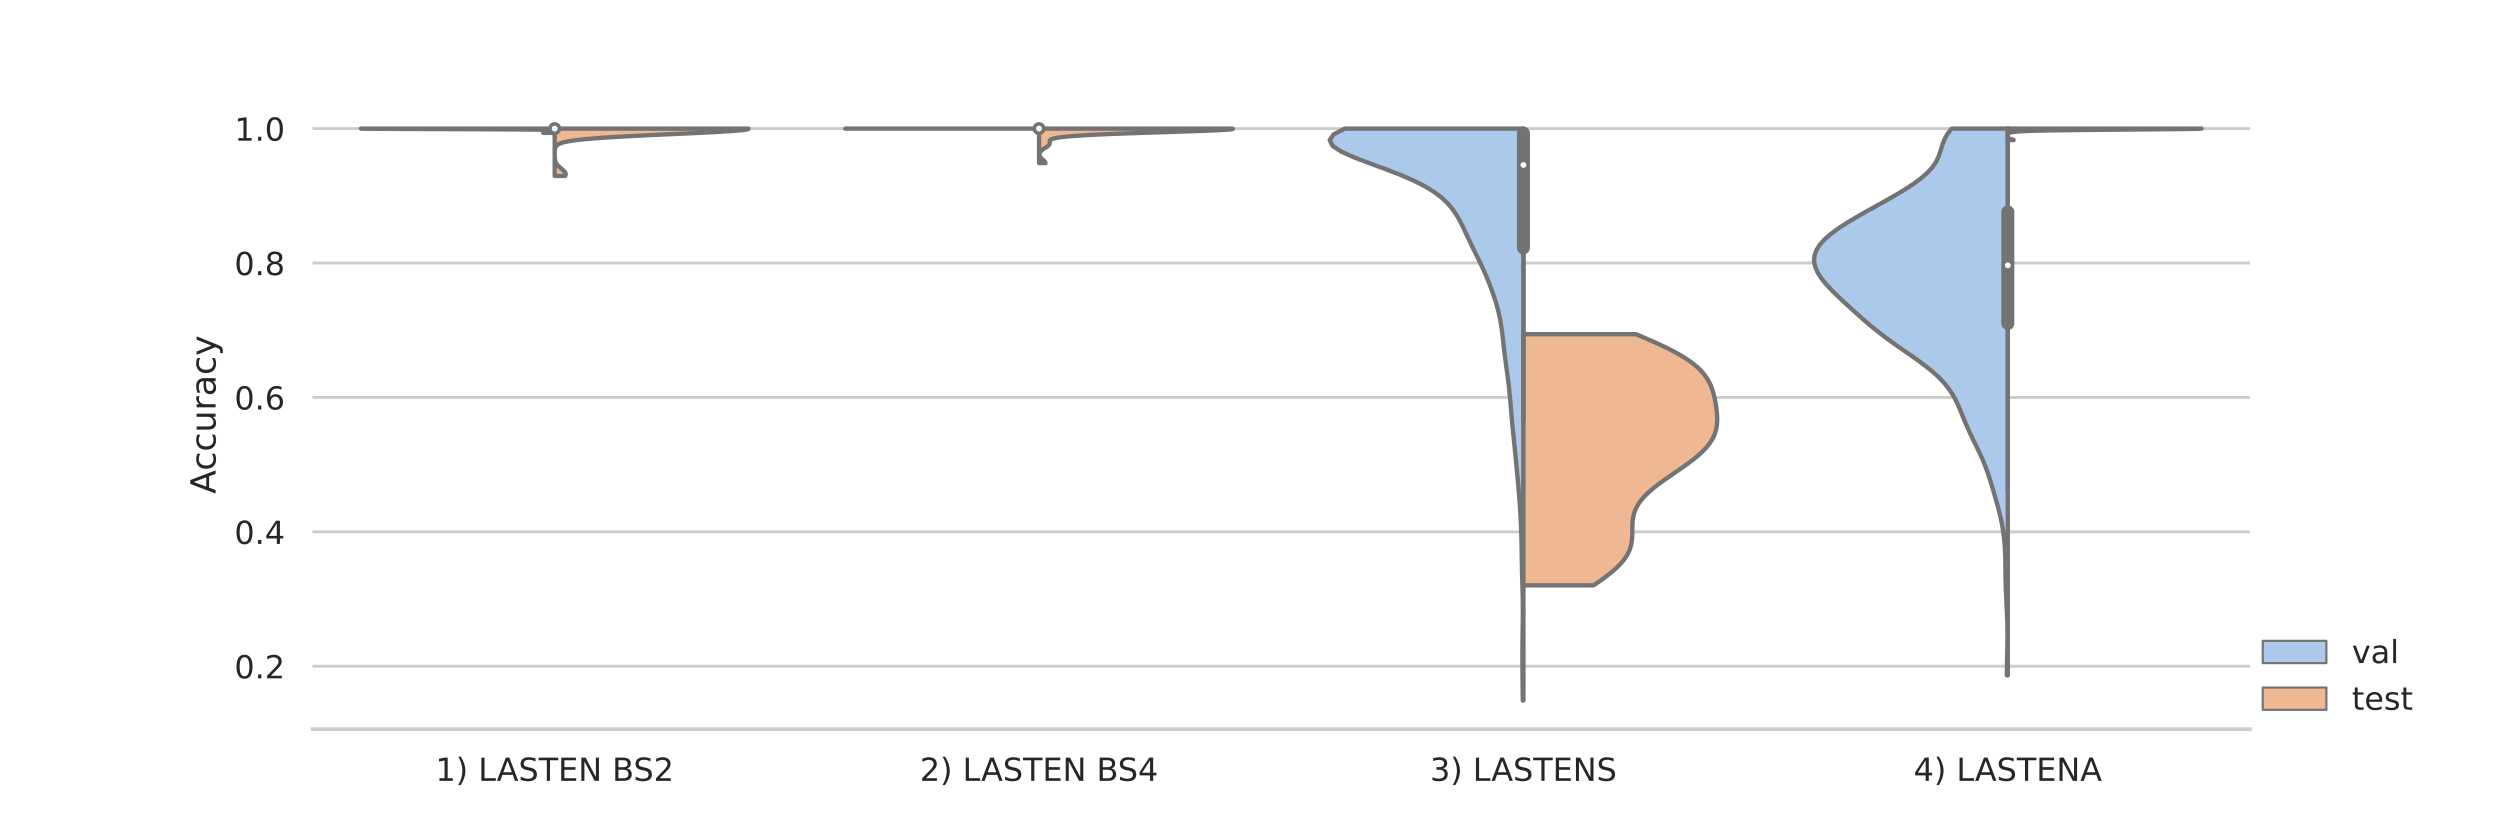 <?xml version="1.0" encoding="utf-8" standalone="no"?>
<!DOCTYPE svg PUBLIC "-//W3C//DTD SVG 1.1//EN"
  "http://www.w3.org/Graphics/SVG/1.1/DTD/svg11.dtd">
<!-- Created with matplotlib (https://matplotlib.org/) -->
<svg height="288pt" version="1.1" viewBox="0 0 864 288" width="864pt" xmlns="http://www.w3.org/2000/svg" xmlns:xlink="http://www.w3.org/1999/xlink">
 <defs>
  <style type="text/css">
*{stroke-linecap:butt;stroke-linejoin:round;}
  </style>
 </defs>
 <g id="figure_1">
  <g id="patch_1">
   <path d="M 0 288 
L 864 288 
L 864 0 
L 0 0 
z
" style="fill:#ffffff;"/>
  </g>
  <g id="axes_1">
   <g id="patch_2">
    <path d="M 108 252 
L 777.6 252 
L 777.6 34.56 
L 108 34.56 
z
" style="fill:#ffffff;"/>
   </g>
   <g id="matplotlib.axis_1">
    <g id="xtick_1">
     <g id="text_1">
      <!-- 1) LASTEN BS2 -->
      <defs>
       <path d="M 12.406 8.297 
L 28.516 8.297 
L 28.516 63.922 
L 10.984 60.406 
L 10.984 69.391 
L 28.422 72.906 
L 38.281 72.906 
L 38.281 8.297 
L 54.391 8.297 
L 54.391 0 
L 12.406 0 
z
" id="DejaVuSans-49"/>
       <path d="M 8.016 75.875 
L 15.828 75.875 
Q 23.141 64.359 26.781 53.312 
Q 30.422 42.281 30.422 31.391 
Q 30.422 20.453 26.781 9.375 
Q 23.141 -1.703 15.828 -13.188 
L 8.016 -13.188 
Q 14.5 -2 17.703 9.062 
Q 20.906 20.125 20.906 31.391 
Q 20.906 42.672 17.703 53.656 
Q 14.5 64.656 8.016 75.875 
z
" id="DejaVuSans-41"/>
       <path id="DejaVuSans-32"/>
       <path d="M 9.812 72.906 
L 19.672 72.906 
L 19.672 8.297 
L 55.172 8.297 
L 55.172 0 
L 9.812 0 
z
" id="DejaVuSans-76"/>
       <path d="M 34.188 63.188 
L 20.797 26.906 
L 47.609 26.906 
z
M 28.609 72.906 
L 39.797 72.906 
L 67.578 0 
L 57.328 0 
L 50.688 18.703 
L 17.828 18.703 
L 11.188 0 
L 0.781 0 
z
" id="DejaVuSans-65"/>
       <path d="M 53.516 70.516 
L 53.516 60.891 
Q 47.906 63.578 42.922 64.891 
Q 37.938 66.219 33.297 66.219 
Q 25.25 66.219 20.875 63.094 
Q 16.5 59.969 16.5 54.203 
Q 16.5 49.359 19.406 46.891 
Q 22.312 44.438 30.422 42.922 
L 36.375 41.703 
Q 47.406 39.594 52.656 34.297 
Q 57.906 29 57.906 20.125 
Q 57.906 9.516 50.797 4.047 
Q 43.703 -1.422 29.984 -1.422 
Q 24.812 -1.422 18.969 -0.25 
Q 13.141 0.922 6.891 3.219 
L 6.891 13.375 
Q 12.891 10.016 18.656 8.297 
Q 24.422 6.594 29.984 6.594 
Q 38.422 6.594 43.016 9.906 
Q 47.609 13.234 47.609 19.391 
Q 47.609 24.75 44.312 27.781 
Q 41.016 30.812 33.5 32.328 
L 27.484 33.5 
Q 16.453 35.688 11.516 40.375 
Q 6.594 45.062 6.594 53.422 
Q 6.594 63.094 13.406 68.656 
Q 20.219 74.219 32.172 74.219 
Q 37.312 74.219 42.625 73.281 
Q 47.953 72.359 53.516 70.516 
z
" id="DejaVuSans-83"/>
       <path d="M -0.297 72.906 
L 61.375 72.906 
L 61.375 64.594 
L 35.5 64.594 
L 35.5 0 
L 25.594 0 
L 25.594 64.594 
L -0.297 64.594 
z
" id="DejaVuSans-84"/>
       <path d="M 9.812 72.906 
L 55.906 72.906 
L 55.906 64.594 
L 19.672 64.594 
L 19.672 43.016 
L 54.391 43.016 
L 54.391 34.719 
L 19.672 34.719 
L 19.672 8.297 
L 56.781 8.297 
L 56.781 0 
L 9.812 0 
z
" id="DejaVuSans-69"/>
       <path d="M 9.812 72.906 
L 23.094 72.906 
L 55.422 11.922 
L 55.422 72.906 
L 64.984 72.906 
L 64.984 0 
L 51.703 0 
L 19.391 60.984 
L 19.391 0 
L 9.812 0 
z
" id="DejaVuSans-78"/>
       <path d="M 19.672 34.812 
L 19.672 8.109 
L 35.5 8.109 
Q 43.453 8.109 47.281 11.406 
Q 51.125 14.703 51.125 21.484 
Q 51.125 28.328 47.281 31.562 
Q 43.453 34.812 35.5 34.812 
z
M 19.672 64.797 
L 19.672 42.828 
L 34.281 42.828 
Q 41.5 42.828 45.031 45.531 
Q 48.578 48.25 48.578 53.812 
Q 48.578 59.328 45.031 62.062 
Q 41.5 64.797 34.281 64.797 
z
M 9.812 72.906 
L 35.016 72.906 
Q 46.297 72.906 52.391 68.219 
Q 58.5 63.531 58.5 54.891 
Q 58.5 48.188 55.375 44.234 
Q 52.25 40.281 46.188 39.312 
Q 53.469 37.75 57.5 32.781 
Q 61.531 27.828 61.531 20.406 
Q 61.531 10.641 54.891 5.312 
Q 48.25 0 35.984 0 
L 9.812 0 
z
" id="DejaVuSans-66"/>
       <path d="M 19.188 8.297 
L 53.609 8.297 
L 53.609 0 
L 7.328 0 
L 7.328 8.297 
Q 12.938 14.109 22.625 23.891 
Q 32.328 33.688 34.812 36.531 
Q 39.547 41.844 41.422 45.531 
Q 43.312 49.219 43.312 52.781 
Q 43.312 58.594 39.234 62.25 
Q 35.156 65.922 28.609 65.922 
Q 23.969 65.922 18.812 64.312 
Q 13.672 62.703 7.812 59.422 
L 7.812 69.391 
Q 13.766 71.781 18.938 73 
Q 24.125 74.219 28.422 74.219 
Q 39.75 74.219 46.484 68.547 
Q 53.219 62.891 53.219 53.422 
Q 53.219 48.922 51.531 44.891 
Q 49.859 40.875 45.406 35.406 
Q 44.188 33.984 37.641 27.219 
Q 31.109 20.453 19.188 8.297 
z
" id="DejaVuSans-50"/>
      </defs>
      <g style="fill:#262626;" transform="translate(150.499 269.858)scale(0.11 -0.11)">
       <use xlink:href="#DejaVuSans-49"/>
       <use x="63.623" xlink:href="#DejaVuSans-41"/>
       <use x="102.637" xlink:href="#DejaVuSans-32"/>
       <use x="134.424" xlink:href="#DejaVuSans-76"/>
       <use x="192.387" xlink:href="#DejaVuSans-65"/>
       <use x="260.795" xlink:href="#DejaVuSans-83"/>
       <use x="324.271" xlink:href="#DejaVuSans-84"/>
       <use x="385.355" xlink:href="#DejaVuSans-69"/>
       <use x="448.539" xlink:href="#DejaVuSans-78"/>
       <use x="523.344" xlink:href="#DejaVuSans-32"/>
       <use x="555.131" xlink:href="#DejaVuSans-66"/>
       <use x="621.984" xlink:href="#DejaVuSans-83"/>
       <use x="685.461" xlink:href="#DejaVuSans-50"/>
      </g>
     </g>
    </g>
    <g id="xtick_2">
     <g id="text_2">
      <!-- 2) LASTEN BS4 -->
      <defs>
       <path d="M 37.797 64.312 
L 12.891 25.391 
L 37.797 25.391 
z
M 35.203 72.906 
L 47.609 72.906 
L 47.609 25.391 
L 58.016 25.391 
L 58.016 17.188 
L 47.609 17.188 
L 47.609 0 
L 37.797 0 
L 37.797 17.188 
L 4.891 17.188 
L 4.891 26.703 
z
" id="DejaVuSans-52"/>
      </defs>
      <g style="fill:#262626;" transform="translate(317.899 269.858)scale(0.11 -0.11)">
       <use xlink:href="#DejaVuSans-50"/>
       <use x="63.623" xlink:href="#DejaVuSans-41"/>
       <use x="102.637" xlink:href="#DejaVuSans-32"/>
       <use x="134.424" xlink:href="#DejaVuSans-76"/>
       <use x="192.387" xlink:href="#DejaVuSans-65"/>
       <use x="260.795" xlink:href="#DejaVuSans-83"/>
       <use x="324.271" xlink:href="#DejaVuSans-84"/>
       <use x="385.355" xlink:href="#DejaVuSans-69"/>
       <use x="448.539" xlink:href="#DejaVuSans-78"/>
       <use x="523.344" xlink:href="#DejaVuSans-32"/>
       <use x="555.131" xlink:href="#DejaVuSans-66"/>
       <use x="621.984" xlink:href="#DejaVuSans-83"/>
       <use x="685.461" xlink:href="#DejaVuSans-52"/>
      </g>
     </g>
    </g>
    <g id="xtick_3">
     <g id="text_3">
      <!-- 3) LASTENS -->
      <defs>
       <path d="M 40.578 39.312 
Q 47.656 37.797 51.625 33 
Q 55.609 28.219 55.609 21.188 
Q 55.609 10.406 48.188 4.484 
Q 40.766 -1.422 27.094 -1.422 
Q 22.516 -1.422 17.656 -0.516 
Q 12.797 0.391 7.625 2.203 
L 7.625 11.719 
Q 11.719 9.328 16.594 8.109 
Q 21.484 6.891 26.812 6.891 
Q 36.078 6.891 40.938 10.547 
Q 45.797 14.203 45.797 21.188 
Q 45.797 27.641 41.281 31.266 
Q 36.766 34.906 28.719 34.906 
L 20.219 34.906 
L 20.219 43.016 
L 29.109 43.016 
Q 36.375 43.016 40.234 45.922 
Q 44.094 48.828 44.094 54.297 
Q 44.094 59.906 40.109 62.906 
Q 36.141 65.922 28.719 65.922 
Q 24.656 65.922 20.016 65.031 
Q 15.375 64.156 9.812 62.312 
L 9.812 71.094 
Q 15.438 72.656 20.344 73.438 
Q 25.25 74.219 29.594 74.219 
Q 40.828 74.219 47.359 69.109 
Q 53.906 64.016 53.906 55.328 
Q 53.906 49.266 50.438 45.094 
Q 46.969 40.922 40.578 39.312 
z
" id="DejaVuSans-51"/>
      </defs>
      <g style="fill:#262626;" transform="translate(494.224 269.858)scale(0.11 -0.11)">
       <use xlink:href="#DejaVuSans-51"/>
       <use x="63.623" xlink:href="#DejaVuSans-41"/>
       <use x="102.637" xlink:href="#DejaVuSans-32"/>
       <use x="134.424" xlink:href="#DejaVuSans-76"/>
       <use x="192.387" xlink:href="#DejaVuSans-65"/>
       <use x="260.795" xlink:href="#DejaVuSans-83"/>
       <use x="324.271" xlink:href="#DejaVuSans-84"/>
       <use x="385.355" xlink:href="#DejaVuSans-69"/>
       <use x="448.539" xlink:href="#DejaVuSans-78"/>
       <use x="523.344" xlink:href="#DejaVuSans-83"/>
      </g>
     </g>
    </g>
    <g id="xtick_4">
     <g id="text_4">
      <!-- 4) LASTENA -->
      <g style="fill:#262626;" transform="translate(661.353 269.858)scale(0.11 -0.11)">
       <use xlink:href="#DejaVuSans-52"/>
       <use x="63.623" xlink:href="#DejaVuSans-41"/>
       <use x="102.637" xlink:href="#DejaVuSans-32"/>
       <use x="134.424" xlink:href="#DejaVuSans-76"/>
       <use x="192.387" xlink:href="#DejaVuSans-65"/>
       <use x="260.795" xlink:href="#DejaVuSans-83"/>
       <use x="324.271" xlink:href="#DejaVuSans-84"/>
       <use x="385.355" xlink:href="#DejaVuSans-69"/>
       <use x="448.539" xlink:href="#DejaVuSans-78"/>
       <use x="523.344" xlink:href="#DejaVuSans-65"/>
      </g>
     </g>
    </g>
   </g>
   <g id="matplotlib.axis_2">
    <g id="ytick_1">
     <g id="line2d_1">
      <path clip-path="url(#p8f67751def)" d="M 108 230.256 
L 777.6 230.256 
" style="fill:none;stroke:#cccccc;stroke-linecap:round;"/>
     </g>
     <g id="text_5">
      <!-- 0.2 -->
      <defs>
       <path d="M 31.781 66.406 
Q 24.172 66.406 20.328 58.906 
Q 16.5 51.422 16.5 36.375 
Q 16.5 21.391 20.328 13.891 
Q 24.172 6.391 31.781 6.391 
Q 39.453 6.391 43.281 13.891 
Q 47.125 21.391 47.125 36.375 
Q 47.125 51.422 43.281 58.906 
Q 39.453 66.406 31.781 66.406 
z
M 31.781 74.219 
Q 44.047 74.219 50.516 64.516 
Q 56.984 54.828 56.984 36.375 
Q 56.984 17.969 50.516 8.266 
Q 44.047 -1.422 31.781 -1.422 
Q 19.531 -1.422 13.062 8.266 
Q 6.594 17.969 6.594 36.375 
Q 6.594 54.828 13.062 64.516 
Q 19.531 74.219 31.781 74.219 
z
" id="DejaVuSans-48"/>
       <path d="M 10.688 12.406 
L 21 12.406 
L 21 0 
L 10.688 0 
z
" id="DejaVuSans-46"/>
      </defs>
      <g style="fill:#262626;" transform="translate(81.007 234.435)scale(0.11 -0.11)">
       <use xlink:href="#DejaVuSans-48"/>
       <use x="63.623" xlink:href="#DejaVuSans-46"/>
       <use x="95.41" xlink:href="#DejaVuSans-50"/>
      </g>
     </g>
    </g>
    <g id="ytick_2">
     <g id="line2d_2">
      <path clip-path="url(#p8f67751def)" d="M 108 183.803 
L 777.6 183.803 
" style="fill:none;stroke:#cccccc;stroke-linecap:round;"/>
     </g>
     <g id="text_6">
      <!-- 0.4 -->
      <g style="fill:#262626;" transform="translate(81.007 187.982)scale(0.11 -0.11)">
       <use xlink:href="#DejaVuSans-48"/>
       <use x="63.623" xlink:href="#DejaVuSans-46"/>
       <use x="95.41" xlink:href="#DejaVuSans-52"/>
      </g>
     </g>
    </g>
    <g id="ytick_3">
     <g id="line2d_3">
      <path clip-path="url(#p8f67751def)" d="M 108 137.35 
L 777.6 137.35 
" style="fill:none;stroke:#cccccc;stroke-linecap:round;"/>
     </g>
     <g id="text_7">
      <!-- 0.6 -->
      <defs>
       <path d="M 33.016 40.375 
Q 26.375 40.375 22.484 35.828 
Q 18.609 31.297 18.609 23.391 
Q 18.609 15.531 22.484 10.953 
Q 26.375 6.391 33.016 6.391 
Q 39.656 6.391 43.531 10.953 
Q 47.406 15.531 47.406 23.391 
Q 47.406 31.297 43.531 35.828 
Q 39.656 40.375 33.016 40.375 
z
M 52.594 71.297 
L 52.594 62.312 
Q 48.875 64.062 45.094 64.984 
Q 41.312 65.922 37.594 65.922 
Q 27.828 65.922 22.672 59.328 
Q 17.531 52.734 16.797 39.406 
Q 19.672 43.656 24.016 45.922 
Q 28.375 48.188 33.594 48.188 
Q 44.578 48.188 50.953 41.516 
Q 57.328 34.859 57.328 23.391 
Q 57.328 12.156 50.688 5.359 
Q 44.047 -1.422 33.016 -1.422 
Q 20.359 -1.422 13.672 8.266 
Q 6.984 17.969 6.984 36.375 
Q 6.984 53.656 15.188 63.938 
Q 23.391 74.219 37.203 74.219 
Q 40.922 74.219 44.703 73.484 
Q 48.484 72.75 52.594 71.297 
z
" id="DejaVuSans-54"/>
      </defs>
      <g style="fill:#262626;" transform="translate(81.007 141.529)scale(0.11 -0.11)">
       <use xlink:href="#DejaVuSans-48"/>
       <use x="63.623" xlink:href="#DejaVuSans-46"/>
       <use x="95.41" xlink:href="#DejaVuSans-54"/>
      </g>
     </g>
    </g>
    <g id="ytick_4">
     <g id="line2d_4">
      <path clip-path="url(#p8f67751def)" d="M 108 90.897 
L 777.6 90.897 
" style="fill:none;stroke:#cccccc;stroke-linecap:round;"/>
     </g>
     <g id="text_8">
      <!-- 0.8 -->
      <defs>
       <path d="M 31.781 34.625 
Q 24.75 34.625 20.719 30.859 
Q 16.703 27.094 16.703 20.516 
Q 16.703 13.922 20.719 10.156 
Q 24.75 6.391 31.781 6.391 
Q 38.812 6.391 42.859 10.172 
Q 46.922 13.969 46.922 20.516 
Q 46.922 27.094 42.891 30.859 
Q 38.875 34.625 31.781 34.625 
z
M 21.922 38.812 
Q 15.578 40.375 12.031 44.719 
Q 8.5 49.078 8.5 55.328 
Q 8.5 64.062 14.719 69.141 
Q 20.953 74.219 31.781 74.219 
Q 42.672 74.219 48.875 69.141 
Q 55.078 64.062 55.078 55.328 
Q 55.078 49.078 51.531 44.719 
Q 48 40.375 41.703 38.812 
Q 48.828 37.156 52.797 32.312 
Q 56.781 27.484 56.781 20.516 
Q 56.781 9.906 50.312 4.234 
Q 43.844 -1.422 31.781 -1.422 
Q 19.734 -1.422 13.25 4.234 
Q 6.781 9.906 6.781 20.516 
Q 6.781 27.484 10.781 32.312 
Q 14.797 37.156 21.922 38.812 
z
M 18.312 54.391 
Q 18.312 48.734 21.844 45.562 
Q 25.391 42.391 31.781 42.391 
Q 38.141 42.391 41.719 45.562 
Q 45.312 48.734 45.312 54.391 
Q 45.312 60.062 41.719 63.234 
Q 38.141 66.406 31.781 66.406 
Q 25.391 66.406 21.844 63.234 
Q 18.312 60.062 18.312 54.391 
z
" id="DejaVuSans-56"/>
      </defs>
      <g style="fill:#262626;" transform="translate(81.007 95.076)scale(0.11 -0.11)">
       <use xlink:href="#DejaVuSans-48"/>
       <use x="63.623" xlink:href="#DejaVuSans-46"/>
       <use x="95.41" xlink:href="#DejaVuSans-56"/>
      </g>
     </g>
    </g>
    <g id="ytick_5">
     <g id="line2d_5">
      <path clip-path="url(#p8f67751def)" d="M 108 44.444 
L 777.6 44.444 
" style="fill:none;stroke:#cccccc;stroke-linecap:round;"/>
     </g>
     <g id="text_9">
      <!-- 1.0 -->
      <g style="fill:#262626;" transform="translate(81.007 48.623)scale(0.11 -0.11)">
       <use xlink:href="#DejaVuSans-49"/>
       <use x="63.623" xlink:href="#DejaVuSans-46"/>
       <use x="95.41" xlink:href="#DejaVuSans-48"/>
      </g>
     </g>
    </g>
    <g id="text_10">
     <!-- Accuracy -->
     <defs>
      <path d="M 48.781 52.594 
L 48.781 44.188 
Q 44.969 46.297 41.141 47.344 
Q 37.312 48.391 33.406 48.391 
Q 24.656 48.391 19.812 42.844 
Q 14.984 37.312 14.984 27.297 
Q 14.984 17.281 19.812 11.734 
Q 24.656 6.203 33.406 6.203 
Q 37.312 6.203 41.141 7.25 
Q 44.969 8.297 48.781 10.406 
L 48.781 2.094 
Q 45.016 0.344 40.984 -0.531 
Q 36.969 -1.422 32.422 -1.422 
Q 20.062 -1.422 12.781 6.344 
Q 5.516 14.109 5.516 27.297 
Q 5.516 40.672 12.859 48.328 
Q 20.219 56 33.016 56 
Q 37.156 56 41.109 55.141 
Q 45.062 54.297 48.781 52.594 
z
" id="DejaVuSans-99"/>
      <path d="M 8.5 21.578 
L 8.5 54.688 
L 17.484 54.688 
L 17.484 21.922 
Q 17.484 14.156 20.5 10.266 
Q 23.531 6.391 29.594 6.391 
Q 36.859 6.391 41.078 11.031 
Q 45.312 15.672 45.312 23.688 
L 45.312 54.688 
L 54.297 54.688 
L 54.297 0 
L 45.312 0 
L 45.312 8.406 
Q 42.047 3.422 37.719 1 
Q 33.406 -1.422 27.688 -1.422 
Q 18.266 -1.422 13.375 4.438 
Q 8.5 10.297 8.5 21.578 
z
M 31.109 56 
z
" id="DejaVuSans-117"/>
      <path d="M 41.109 46.297 
Q 39.594 47.172 37.812 47.578 
Q 36.031 48 33.891 48 
Q 26.266 48 22.188 43.047 
Q 18.109 38.094 18.109 28.812 
L 18.109 0 
L 9.078 0 
L 9.078 54.688 
L 18.109 54.688 
L 18.109 46.188 
Q 20.953 51.172 25.484 53.578 
Q 30.031 56 36.531 56 
Q 37.453 56 38.578 55.875 
Q 39.703 55.766 41.062 55.516 
z
" id="DejaVuSans-114"/>
      <path d="M 34.281 27.484 
Q 23.391 27.484 19.188 25 
Q 14.984 22.516 14.984 16.5 
Q 14.984 11.719 18.141 8.906 
Q 21.297 6.109 26.703 6.109 
Q 34.188 6.109 38.703 11.406 
Q 43.219 16.703 43.219 25.484 
L 43.219 27.484 
z
M 52.203 31.203 
L 52.203 0 
L 43.219 0 
L 43.219 8.297 
Q 40.141 3.328 35.547 0.953 
Q 30.953 -1.422 24.312 -1.422 
Q 15.922 -1.422 10.953 3.297 
Q 6 8.016 6 15.922 
Q 6 25.141 12.172 29.828 
Q 18.359 34.516 30.609 34.516 
L 43.219 34.516 
L 43.219 35.406 
Q 43.219 41.609 39.141 45 
Q 35.062 48.391 27.688 48.391 
Q 23 48.391 18.547 47.266 
Q 14.109 46.141 10.016 43.891 
L 10.016 52.203 
Q 14.938 54.109 19.578 55.047 
Q 24.219 56 28.609 56 
Q 40.484 56 46.344 49.844 
Q 52.203 43.703 52.203 31.203 
z
" id="DejaVuSans-97"/>
      <path d="M 32.172 -5.078 
Q 28.375 -14.844 24.75 -17.812 
Q 21.141 -20.797 15.094 -20.797 
L 7.906 -20.797 
L 7.906 -13.281 
L 13.188 -13.281 
Q 16.891 -13.281 18.938 -11.516 
Q 21 -9.766 23.484 -3.219 
L 25.094 0.875 
L 2.984 54.688 
L 12.5 54.688 
L 29.594 11.922 
L 46.688 54.688 
L 56.203 54.688 
z
" id="DejaVuSans-121"/>
     </defs>
     <g style="fill:#262626;" transform="translate(74.511 170.674)rotate(-90)scale(0.12 -0.12)">
      <use xlink:href="#DejaVuSans-65"/>
      <use x="66.658" xlink:href="#DejaVuSans-99"/>
      <use x="121.639" xlink:href="#DejaVuSans-99"/>
      <use x="176.619" xlink:href="#DejaVuSans-117"/>
      <use x="239.998" xlink:href="#DejaVuSans-114"/>
      <use x="281.111" xlink:href="#DejaVuSans-97"/>
      <use x="342.391" xlink:href="#DejaVuSans-99"/>
      <use x="397.371" xlink:href="#DejaVuSans-121"/>
     </g>
    </g>
   </g>
   <g id="PolyCollection_1">
    <defs>
     <path d="M 191.7 -242.067 
L 187.764 -242.067 
L 187.77 -242.083 
L 187.807 -242.098 
L 187.874 -242.113 
L 187.97 -242.128 
L 188.093 -242.143 
L 188.239 -242.158 
L 188.405 -242.173 
L 188.588 -242.188 
L 188.785 -242.203 
L 188.991 -242.218 
L 189.202 -242.233 
L 189.415 -242.248 
L 189.627 -242.263 
L 189.833 -242.278 
L 190.033 -242.293 
L 190.223 -242.308 
L 190.402 -242.323 
L 190.568 -242.338 
L 190.721 -242.353 
L 190.86 -242.368 
L 190.985 -242.383 
L 191.096 -242.398 
L 191.194 -242.413 
L 191.279 -242.428 
L 191.353 -242.443 
L 191.416 -242.459 
L 191.47 -242.474 
L 191.514 -242.489 
L 191.552 -242.504 
L 191.583 -242.519 
L 191.608 -242.534 
L 191.628 -242.549 
L 191.644 -242.564 
L 191.657 -242.579 
L 191.667 -242.594 
L 191.675 -242.609 
L 191.682 -242.624 
L 191.686 -242.639 
L 191.69 -242.654 
L 191.693 -242.669 
L 191.695 -242.684 
L 191.696 -242.699 
L 191.697 -242.714 
L 191.698 -242.729 
L 191.698 -242.744 
L 191.698 -242.759 
L 191.698 -242.774 
L 191.697 -242.789 
L 191.697 -242.804 
L 191.695 -242.819 
L 191.693 -242.834 
L 191.69 -242.85 
L 191.685 -242.865 
L 191.679 -242.88 
L 191.67 -242.895 
L 191.658 -242.91 
L 191.641 -242.925 
L 191.618 -242.94 
L 191.587 -242.955 
L 191.545 -242.97 
L 191.489 -242.985 
L 191.415 -243 
L 191.319 -243.015 
L 191.195 -243.03 
L 191.034 -243.045 
L 190.83 -243.06 
L 190.573 -243.075 
L 190.251 -243.09 
L 189.852 -243.105 
L 189.362 -243.12 
L 188.765 -243.135 
L 188.045 -243.15 
L 187.184 -243.165 
L 186.165 -243.18 
L 184.97 -243.195 
L 183.583 -243.21 
L 181.987 -243.226 
L 180.169 -243.241 
L 178.121 -243.256 
L 175.835 -243.271 
L 173.312 -243.286 
L 170.557 -243.301 
L 167.582 -243.316 
L 164.408 -243.331 
L 161.061 -243.346 
L 157.577 -243.361 
L 153.998 -243.376 
L 150.376 -243.391 
L 146.765 -243.406 
L 143.227 -243.421 
L 139.826 -243.436 
L 136.628 -243.451 
L 133.697 -243.466 
L 131.095 -243.481 
L 128.88 -243.496 
L 127.101 -243.511 
L 125.8 -243.526 
L 125.007 -243.541 
L 124.74 -243.556 
L 191.7 -243.556 
L 191.7 -243.556 
L 191.7 -243.541 
L 191.7 -243.526 
L 191.7 -243.511 
L 191.7 -243.496 
L 191.7 -243.481 
L 191.7 -243.466 
L 191.7 -243.451 
L 191.7 -243.436 
L 191.7 -243.421 
L 191.7 -243.406 
L 191.7 -243.391 
L 191.7 -243.376 
L 191.7 -243.361 
L 191.7 -243.346 
L 191.7 -243.331 
L 191.7 -243.316 
L 191.7 -243.301 
L 191.7 -243.286 
L 191.7 -243.271 
L 191.7 -243.256 
L 191.7 -243.241 
L 191.7 -243.226 
L 191.7 -243.21 
L 191.7 -243.195 
L 191.7 -243.18 
L 191.7 -243.165 
L 191.7 -243.15 
L 191.7 -243.135 
L 191.7 -243.12 
L 191.7 -243.105 
L 191.7 -243.09 
L 191.7 -243.075 
L 191.7 -243.06 
L 191.7 -243.045 
L 191.7 -243.03 
L 191.7 -243.015 
L 191.7 -243 
L 191.7 -242.985 
L 191.7 -242.97 
L 191.7 -242.955 
L 191.7 -242.94 
L 191.7 -242.925 
L 191.7 -242.91 
L 191.7 -242.895 
L 191.7 -242.88 
L 191.7 -242.865 
L 191.7 -242.85 
L 191.7 -242.834 
L 191.7 -242.819 
L 191.7 -242.804 
L 191.7 -242.789 
L 191.7 -242.774 
L 191.7 -242.759 
L 191.7 -242.744 
L 191.7 -242.729 
L 191.7 -242.714 
L 191.7 -242.699 
L 191.7 -242.684 
L 191.7 -242.669 
L 191.7 -242.654 
L 191.7 -242.639 
L 191.7 -242.624 
L 191.7 -242.609 
L 191.7 -242.594 
L 191.7 -242.579 
L 191.7 -242.564 
L 191.7 -242.549 
L 191.7 -242.534 
L 191.7 -242.519 
L 191.7 -242.504 
L 191.7 -242.489 
L 191.7 -242.474 
L 191.7 -242.459 
L 191.7 -242.443 
L 191.7 -242.428 
L 191.7 -242.413 
L 191.7 -242.398 
L 191.7 -242.383 
L 191.7 -242.368 
L 191.7 -242.353 
L 191.7 -242.338 
L 191.7 -242.323 
L 191.7 -242.308 
L 191.7 -242.293 
L 191.7 -242.278 
L 191.7 -242.263 
L 191.7 -242.248 
L 191.7 -242.233 
L 191.7 -242.218 
L 191.7 -242.203 
L 191.7 -242.188 
L 191.7 -242.173 
L 191.7 -242.158 
L 191.7 -242.143 
L 191.7 -242.128 
L 191.7 -242.113 
L 191.7 -242.098 
L 191.7 -242.083 
L 191.7 -242.067 
z
" id="m4c93e5cc6e" style="stroke:#737373;stroke-width:1.5;"/>
    </defs>
    <g clip-path="url(#p8f67751def)">
     <use style="fill:#abc9ea;stroke:#737373;stroke-width:1.5;" x="0" xlink:href="#m4c93e5cc6e" y="288"/>
    </g>
   </g>
   <g id="PolyCollection_2">
    <defs>
     <path d="M 195.295 -227.179 
L 191.7 -227.179 
L 191.7 -227.344 
L 191.7 -227.51 
L 191.7 -227.675 
L 191.7 -227.84 
L 191.7 -228.006 
L 191.7 -228.171 
L 191.7 -228.337 
L 191.7 -228.502 
L 191.7 -228.668 
L 191.7 -228.833 
L 191.7 -228.998 
L 191.7 -229.164 
L 191.7 -229.329 
L 191.7 -229.495 
L 191.7 -229.66 
L 191.7 -229.826 
L 191.7 -229.991 
L 191.7 -230.156 
L 191.7 -230.322 
L 191.7 -230.487 
L 191.7 -230.653 
L 191.7 -230.818 
L 191.7 -230.984 
L 191.7 -231.149 
L 191.7 -231.314 
L 191.7 -231.48 
L 191.7 -231.645 
L 191.7 -231.811 
L 191.7 -231.976 
L 191.7 -232.142 
L 191.7 -232.307 
L 191.7 -232.472 
L 191.7 -232.638 
L 191.7 -232.803 
L 191.7 -232.969 
L 191.7 -233.134 
L 191.7 -233.3 
L 191.7 -233.465 
L 191.7 -233.63 
L 191.7 -233.796 
L 191.7 -233.961 
L 191.7 -234.127 
L 191.7 -234.292 
L 191.7 -234.458 
L 191.7 -234.623 
L 191.7 -234.789 
L 191.7 -234.954 
L 191.7 -235.119 
L 191.7 -235.285 
L 191.7 -235.45 
L 191.7 -235.616 
L 191.7 -235.781 
L 191.7 -235.947 
L 191.7 -236.112 
L 191.7 -236.277 
L 191.7 -236.443 
L 191.7 -236.608 
L 191.7 -236.774 
L 191.7 -236.939 
L 191.7 -237.105 
L 191.7 -237.27 
L 191.7 -237.435 
L 191.7 -237.601 
L 191.7 -237.766 
L 191.7 -237.932 
L 191.7 -238.097 
L 191.7 -238.263 
L 191.7 -238.428 
L 191.7 -238.593 
L 191.7 -238.759 
L 191.7 -238.924 
L 191.7 -239.09 
L 191.7 -239.255 
L 191.7 -239.421 
L 191.7 -239.586 
L 191.7 -239.751 
L 191.7 -239.917 
L 191.7 -240.082 
L 191.7 -240.248 
L 191.7 -240.413 
L 191.7 -240.579 
L 191.7 -240.744 
L 191.7 -240.909 
L 191.7 -241.075 
L 191.7 -241.24 
L 191.7 -241.406 
L 191.7 -241.571 
L 191.7 -241.737 
L 191.7 -241.902 
L 191.7 -242.067 
L 191.7 -242.233 
L 191.7 -242.398 
L 191.7 -242.564 
L 191.7 -242.729 
L 191.7 -242.895 
L 191.7 -243.06 
L 191.7 -243.226 
L 191.7 -243.391 
L 191.7 -243.556 
L 258.66 -243.556 
L 258.66 -243.556 
L 258.605 -243.391 
L 258.004 -243.226 
L 256.873 -243.06 
L 255.241 -242.895 
L 253.151 -242.729 
L 250.653 -242.564 
L 247.805 -242.398 
L 244.671 -242.233 
L 241.319 -242.067 
L 237.815 -241.902 
L 234.227 -241.737 
L 230.617 -241.571 
L 227.042 -241.406 
L 223.554 -241.24 
L 220.197 -241.075 
L 217.005 -240.909 
L 214.008 -240.744 
L 211.225 -240.579 
L 208.668 -240.413 
L 206.343 -240.248 
L 204.25 -240.082 
L 202.383 -239.917 
L 200.734 -239.751 
L 199.289 -239.586 
L 198.034 -239.421 
L 196.953 -239.255 
L 196.03 -239.09 
L 195.246 -238.924 
L 194.587 -238.759 
L 194.037 -238.593 
L 193.58 -238.428 
L 193.203 -238.263 
L 192.895 -238.097 
L 192.645 -237.932 
L 192.443 -237.766 
L 192.28 -237.601 
L 192.151 -237.435 
L 192.048 -237.27 
L 191.967 -237.105 
L 191.904 -236.939 
L 191.855 -236.774 
L 191.817 -236.608 
L 191.788 -236.443 
L 191.765 -236.277 
L 191.748 -236.112 
L 191.736 -235.947 
L 191.726 -235.781 
L 191.719 -235.616 
L 191.715 -235.45 
L 191.711 -235.285 
L 191.709 -235.119 
L 191.708 -234.954 
L 191.707 -234.789 
L 191.708 -234.623 
L 191.709 -234.458 
L 191.711 -234.292 
L 191.715 -234.127 
L 191.719 -233.961 
L 191.725 -233.796 
L 191.733 -233.63 
L 191.744 -233.465 
L 191.757 -233.3 
L 191.773 -233.134 
L 191.793 -232.969 
L 191.818 -232.803 
L 191.848 -232.638 
L 191.885 -232.472 
L 191.929 -232.307 
L 191.981 -232.142 
L 192.043 -231.976 
L 192.114 -231.811 
L 192.196 -231.645 
L 192.29 -231.48 
L 192.397 -231.314 
L 192.515 -231.149 
L 192.647 -230.984 
L 192.792 -230.818 
L 192.949 -230.653 
L 193.117 -230.487 
L 193.295 -230.322 
L 193.483 -230.156 
L 193.677 -229.991 
L 193.875 -229.826 
L 194.075 -229.66 
L 194.274 -229.495 
L 194.468 -229.329 
L 194.655 -229.164 
L 194.83 -228.998 
L 194.991 -228.833 
L 195.134 -228.668 
L 195.257 -228.502 
L 195.356 -228.337 
L 195.43 -228.171 
L 195.477 -228.006 
L 195.496 -227.84 
L 195.487 -227.675 
L 195.45 -227.51 
L 195.385 -227.344 
L 195.295 -227.179 
z
" id="m747d48171e" style="stroke:#737373;stroke-width:1.5;"/>
    </defs>
    <g clip-path="url(#p8f67751def)">
     <use style="fill:#efb792;stroke:#737373;stroke-width:1.5;" x="0" xlink:href="#m747d48171e" y="288"/>
    </g>
   </g>
   <g id="PolyCollection_3">
    <defs>
     <path d="M 361.305 -231.625 
L 359.1 -231.625 
L 359.1 -231.745 
L 359.1 -231.866 
L 359.1 -231.986 
L 359.1 -232.107 
L 359.1 -232.228 
L 359.1 -232.348 
L 359.1 -232.469 
L 359.1 -232.589 
L 359.1 -232.71 
L 359.1 -232.83 
L 359.1 -232.951 
L 359.1 -233.071 
L 359.1 -233.192 
L 359.1 -233.312 
L 359.1 -233.433 
L 359.1 -233.553 
L 359.1 -233.674 
L 359.1 -233.794 
L 359.1 -233.915 
L 359.1 -234.035 
L 359.1 -234.156 
L 359.1 -234.276 
L 359.1 -234.397 
L 359.1 -234.517 
L 359.1 -234.638 
L 359.1 -234.758 
L 359.1 -234.879 
L 359.1 -234.999 
L 359.1 -235.12 
L 359.1 -235.241 
L 359.1 -235.361 
L 359.1 -235.482 
L 359.1 -235.602 
L 359.1 -235.723 
L 359.1 -235.843 
L 359.1 -235.964 
L 359.1 -236.084 
L 359.1 -236.205 
L 359.1 -236.325 
L 359.1 -236.446 
L 359.1 -236.566 
L 359.1 -236.687 
L 359.1 -236.807 
L 359.1 -236.928 
L 359.1 -237.048 
L 359.1 -237.169 
L 359.1 -237.289 
L 359.1 -237.41 
L 359.1 -237.53 
L 359.1 -237.651 
L 359.1 -237.771 
L 359.1 -237.892 
L 359.1 -238.012 
L 359.1 -238.133 
L 359.1 -238.253 
L 359.1 -238.374 
L 359.1 -238.495 
L 359.1 -238.615 
L 359.1 -238.736 
L 359.1 -238.856 
L 359.1 -238.977 
L 359.1 -239.097 
L 359.1 -239.218 
L 359.1 -239.338 
L 359.1 -239.459 
L 359.1 -239.579 
L 359.1 -239.7 
L 359.1 -239.82 
L 359.1 -239.941 
L 359.1 -240.061 
L 359.1 -240.182 
L 359.1 -240.302 
L 359.1 -240.423 
L 359.1 -240.543 
L 359.1 -240.664 
L 359.1 -240.784 
L 359.1 -240.905 
L 359.1 -241.025 
L 359.1 -241.146 
L 359.1 -241.266 
L 359.1 -241.387 
L 359.1 -241.508 
L 359.1 -241.628 
L 359.1 -241.749 
L 359.1 -241.869 
L 359.1 -241.99 
L 359.1 -242.11 
L 359.1 -242.231 
L 359.1 -242.351 
L 359.1 -242.472 
L 359.1 -242.592 
L 359.1 -242.713 
L 359.1 -242.833 
L 359.1 -242.954 
L 359.1 -243.074 
L 359.1 -243.195 
L 359.1 -243.315 
L 359.1 -243.436 
L 359.1 -243.556 
L 425.959 -243.556 
L 425.959 -243.556 
L 426.06 -243.436 
L 425.474 -243.315 
L 424.232 -243.195 
L 422.383 -243.074 
L 419.995 -242.954 
L 417.148 -242.833 
L 413.933 -242.713 
L 410.443 -242.592 
L 406.774 -242.472 
L 403.014 -242.351 
L 399.246 -242.231 
L 395.543 -242.11 
L 391.966 -241.99 
L 388.563 -241.869 
L 385.371 -241.749 
L 382.412 -241.628 
L 379.702 -241.508 
L 377.245 -241.387 
L 375.04 -241.266 
L 373.077 -241.146 
L 371.345 -241.025 
L 369.829 -240.905 
L 368.515 -240.784 
L 367.385 -240.664 
L 366.423 -240.543 
L 365.612 -240.423 
L 364.938 -240.302 
L 364.384 -240.182 
L 363.938 -240.061 
L 363.586 -239.941 
L 363.314 -239.82 
L 363.112 -239.7 
L 362.967 -239.579 
L 362.869 -239.459 
L 362.808 -239.338 
L 362.775 -239.218 
L 362.762 -239.097 
L 362.761 -238.977 
L 362.766 -238.856 
L 362.771 -238.736 
L 362.772 -238.615 
L 362.764 -238.495 
L 362.745 -238.374 
L 362.711 -238.253 
L 362.662 -238.133 
L 362.596 -238.012 
L 362.511 -237.892 
L 362.41 -237.771 
L 362.29 -237.651 
L 362.155 -237.53 
L 362.004 -237.41 
L 361.84 -237.289 
L 361.666 -237.169 
L 361.483 -237.048 
L 361.294 -236.928 
L 361.103 -236.807 
L 360.913 -236.687 
L 360.725 -236.566 
L 360.543 -236.446 
L 360.369 -236.325 
L 360.206 -236.205 
L 360.053 -236.084 
L 359.914 -235.964 
L 359.788 -235.843 
L 359.677 -235.723 
L 359.579 -235.602 
L 359.494 -235.482 
L 359.423 -235.361 
L 359.364 -235.241 
L 359.317 -235.12 
L 359.281 -234.999 
L 359.255 -234.879 
L 359.238 -234.758 
L 359.232 -234.638 
L 359.234 -234.517 
L 359.245 -234.397 
L 359.266 -234.276 
L 359.297 -234.156 
L 359.338 -234.035 
L 359.389 -233.915 
L 359.452 -233.794 
L 359.526 -233.674 
L 359.612 -233.553 
L 359.71 -233.433 
L 359.819 -233.312 
L 359.938 -233.192 
L 360.067 -233.071 
L 360.203 -232.951 
L 360.344 -232.83 
L 360.486 -232.71 
L 360.628 -232.589 
L 360.765 -232.469 
L 360.894 -232.348 
L 361.011 -232.228 
L 361.112 -232.107 
L 361.194 -231.986 
L 361.255 -231.866 
L 361.292 -231.745 
L 361.305 -231.625 
z
" id="m5aa8340a1d" style="stroke:#737373;stroke-width:1.5;"/>
    </defs>
    <g clip-path="url(#p8f67751def)">
     <use style="fill:#efb792;stroke:#737373;stroke-width:1.5;" x="0" xlink:href="#m5aa8340a1d" y="288"/>
    </g>
   </g>
   <g id="PolyCollection_4">
    <defs>
     <path d="M 526.5 -45.884 
L 526.265 -45.884 
L 526.243 -47.88 
L 526.224 -49.877 
L 526.205 -51.874 
L 526.187 -53.87 
L 526.17 -55.867 
L 526.155 -57.864 
L 526.145 -59.86 
L 526.142 -61.857 
L 526.149 -63.854 
L 526.166 -65.851 
L 526.192 -67.847 
L 526.222 -69.844 
L 526.253 -71.841 
L 526.278 -73.837 
L 526.292 -75.834 
L 526.29 -77.831 
L 526.272 -79.827 
L 526.237 -81.824 
L 526.189 -83.821 
L 526.133 -85.818 
L 526.075 -87.814 
L 526.02 -89.811 
L 525.973 -91.808 
L 525.935 -93.804 
L 525.904 -95.801 
L 525.875 -97.798 
L 525.842 -99.794 
L 525.801 -101.791 
L 525.747 -103.788 
L 525.676 -105.784 
L 525.587 -107.781 
L 525.482 -109.778 
L 525.362 -111.775 
L 525.228 -113.771 
L 525.081 -115.768 
L 524.922 -117.765 
L 524.753 -119.761 
L 524.576 -121.758 
L 524.392 -123.755 
L 524.206 -125.751 
L 524.016 -127.748 
L 523.824 -129.745 
L 523.628 -131.741 
L 523.428 -133.738 
L 523.223 -135.735 
L 523.018 -137.732 
L 522.816 -139.728 
L 522.623 -141.725 
L 522.441 -143.722 
L 522.269 -145.718 
L 522.102 -147.715 
L 521.932 -149.712 
L 521.748 -151.708 
L 521.543 -153.705 
L 521.313 -155.702 
L 521.06 -157.699 
L 520.79 -159.695 
L 520.516 -161.692 
L 520.247 -163.689 
L 519.995 -165.685 
L 519.761 -167.682 
L 519.539 -169.679 
L 519.316 -171.675 
L 519.072 -173.672 
L 518.783 -175.669 
L 518.431 -177.665 
L 518.003 -179.662 
L 517.497 -181.659 
L 516.917 -183.656 
L 516.274 -185.652 
L 515.576 -187.649 
L 514.829 -189.646 
L 514.033 -191.642 
L 513.184 -193.639 
L 512.281 -195.636 
L 511.333 -197.632 
L 510.355 -199.629 
L 509.368 -201.626 
L 508.394 -203.622 
L 507.444 -205.619 
L 506.513 -207.616 
L 505.573 -209.613 
L 504.571 -211.609 
L 503.439 -213.606 
L 502.091 -215.603 
L 500.428 -217.599 
L 498.344 -219.596 
L 495.728 -221.593 
L 492.481 -223.589 
L 488.539 -225.586 
L 483.914 -227.583 
L 478.738 -229.58 
L 473.298 -231.576 
L 468.051 -233.573 
L 463.588 -235.57 
L 460.558 -237.566 
L 459.54 -239.563 
L 460.915 -241.56 
L 464.754 -243.556 
L 526.5 -243.556 
L 526.5 -243.556 
L 526.5 -241.56 
L 526.5 -239.563 
L 526.5 -237.566 
L 526.5 -235.57 
L 526.5 -233.573 
L 526.5 -231.576 
L 526.5 -229.58 
L 526.5 -227.583 
L 526.5 -225.586 
L 526.5 -223.589 
L 526.5 -221.593 
L 526.5 -219.596 
L 526.5 -217.599 
L 526.5 -215.603 
L 526.5 -213.606 
L 526.5 -211.609 
L 526.5 -209.613 
L 526.5 -207.616 
L 526.5 -205.619 
L 526.5 -203.622 
L 526.5 -201.626 
L 526.5 -199.629 
L 526.5 -197.632 
L 526.5 -195.636 
L 526.5 -193.639 
L 526.5 -191.642 
L 526.5 -189.646 
L 526.5 -187.649 
L 526.5 -185.652 
L 526.5 -183.656 
L 526.5 -181.659 
L 526.5 -179.662 
L 526.5 -177.665 
L 526.5 -175.669 
L 526.5 -173.672 
L 526.5 -171.675 
L 526.5 -169.679 
L 526.5 -167.682 
L 526.5 -165.685 
L 526.5 -163.689 
L 526.5 -161.692 
L 526.5 -159.695 
L 526.5 -157.699 
L 526.5 -155.702 
L 526.5 -153.705 
L 526.5 -151.708 
L 526.5 -149.712 
L 526.5 -147.715 
L 526.5 -145.718 
L 526.5 -143.722 
L 526.5 -141.725 
L 526.5 -139.728 
L 526.5 -137.732 
L 526.5 -135.735 
L 526.5 -133.738 
L 526.5 -131.741 
L 526.5 -129.745 
L 526.5 -127.748 
L 526.5 -125.751 
L 526.5 -123.755 
L 526.5 -121.758 
L 526.5 -119.761 
L 526.5 -117.765 
L 526.5 -115.768 
L 526.5 -113.771 
L 526.5 -111.775 
L 526.5 -109.778 
L 526.5 -107.781 
L 526.5 -105.784 
L 526.5 -103.788 
L 526.5 -101.791 
L 526.5 -99.794 
L 526.5 -97.798 
L 526.5 -95.801 
L 526.5 -93.804 
L 526.5 -91.808 
L 526.5 -89.811 
L 526.5 -87.814 
L 526.5 -85.818 
L 526.5 -83.821 
L 526.5 -81.824 
L 526.5 -79.827 
L 526.5 -77.831 
L 526.5 -75.834 
L 526.5 -73.837 
L 526.5 -71.841 
L 526.5 -69.844 
L 526.5 -67.847 
L 526.5 -65.851 
L 526.5 -63.854 
L 526.5 -61.857 
L 526.5 -59.86 
L 526.5 -57.864 
L 526.5 -55.867 
L 526.5 -53.87 
L 526.5 -51.874 
L 526.5 -49.877 
L 526.5 -47.88 
L 526.5 -45.884 
z
" id="m7c7c67f903" style="stroke:#737373;stroke-width:1.5;"/>
    </defs>
    <g clip-path="url(#p8f67751def)">
     <use style="fill:#abc9ea;stroke:#737373;stroke-width:1.5;" x="0" xlink:href="#m7c7c67f903" y="288"/>
    </g>
   </g>
   <g id="PolyCollection_5">
    <defs>
     <path d="M 550.76 -85.706 
L 526.5 -85.706 
L 526.5 -86.583 
L 526.5 -87.459 
L 526.5 -88.336 
L 526.5 -89.213 
L 526.5 -90.09 
L 526.5 -90.966 
L 526.5 -91.843 
L 526.5 -92.72 
L 526.5 -93.597 
L 526.5 -94.473 
L 526.5 -95.35 
L 526.5 -96.227 
L 526.5 -97.103 
L 526.5 -97.98 
L 526.5 -98.857 
L 526.5 -99.734 
L 526.5 -100.61 
L 526.5 -101.487 
L 526.5 -102.364 
L 526.5 -103.24 
L 526.5 -104.117 
L 526.5 -104.994 
L 526.5 -105.871 
L 526.5 -106.747 
L 526.5 -107.624 
L 526.5 -108.501 
L 526.5 -109.378 
L 526.5 -110.254 
L 526.5 -111.131 
L 526.5 -112.008 
L 526.5 -112.884 
L 526.5 -113.761 
L 526.5 -114.638 
L 526.5 -115.515 
L 526.5 -116.391 
L 526.5 -117.268 
L 526.5 -118.145 
L 526.5 -119.021 
L 526.5 -119.898 
L 526.5 -120.775 
L 526.5 -121.652 
L 526.5 -122.528 
L 526.5 -123.405 
L 526.5 -124.282 
L 526.5 -125.159 
L 526.5 -126.035 
L 526.5 -126.912 
L 526.5 -127.789 
L 526.5 -128.665 
L 526.5 -129.542 
L 526.5 -130.419 
L 526.5 -131.296 
L 526.5 -132.172 
L 526.5 -133.049 
L 526.5 -133.926 
L 526.5 -134.802 
L 526.5 -135.679 
L 526.5 -136.556 
L 526.5 -137.433 
L 526.5 -138.309 
L 526.5 -139.186 
L 526.5 -140.063 
L 526.5 -140.94 
L 526.5 -141.816 
L 526.5 -142.693 
L 526.5 -143.57 
L 526.5 -144.446 
L 526.5 -145.323 
L 526.5 -146.2 
L 526.5 -147.077 
L 526.5 -147.953 
L 526.5 -148.83 
L 526.5 -149.707 
L 526.5 -150.583 
L 526.5 -151.46 
L 526.5 -152.337 
L 526.5 -153.214 
L 526.5 -154.09 
L 526.5 -154.967 
L 526.5 -155.844 
L 526.5 -156.72 
L 526.5 -157.597 
L 526.5 -158.474 
L 526.5 -159.351 
L 526.5 -160.227 
L 526.5 -161.104 
L 526.5 -161.981 
L 526.5 -162.858 
L 526.5 -163.734 
L 526.5 -164.611 
L 526.5 -165.488 
L 526.5 -166.364 
L 526.5 -167.241 
L 526.5 -168.118 
L 526.5 -168.995 
L 526.5 -169.871 
L 526.5 -170.748 
L 526.5 -171.625 
L 526.5 -172.501 
L 565.39 -172.501 
L 565.39 -172.501 
L 567.472 -171.625 
L 569.516 -170.748 
L 571.509 -169.871 
L 573.44 -168.995 
L 575.297 -168.118 
L 577.069 -167.241 
L 578.749 -166.364 
L 580.329 -165.488 
L 581.803 -164.611 
L 583.168 -163.734 
L 584.421 -162.858 
L 585.563 -161.981 
L 586.595 -161.104 
L 587.519 -160.227 
L 588.341 -159.351 
L 589.067 -158.474 
L 589.702 -157.597 
L 590.256 -156.72 
L 590.737 -155.844 
L 591.152 -154.967 
L 591.511 -154.09 
L 591.822 -153.214 
L 592.092 -152.337 
L 592.328 -151.46 
L 592.536 -150.583 
L 592.721 -149.707 
L 592.886 -148.83 
L 593.032 -147.953 
L 593.161 -147.077 
L 593.271 -146.2 
L 593.36 -145.323 
L 593.424 -144.446 
L 593.459 -143.57 
L 593.46 -142.693 
L 593.42 -141.816 
L 593.332 -140.94 
L 593.19 -140.063 
L 592.988 -139.186 
L 592.718 -138.309 
L 592.376 -137.433 
L 591.956 -136.556 
L 591.456 -135.679 
L 590.871 -134.802 
L 590.201 -133.926 
L 589.446 -133.049 
L 588.608 -132.172 
L 587.69 -131.296 
L 586.697 -130.419 
L 585.635 -129.542 
L 584.512 -128.665 
L 583.336 -127.789 
L 582.117 -126.912 
L 580.866 -126.035 
L 579.594 -125.159 
L 578.314 -124.282 
L 577.036 -123.405 
L 575.775 -122.528 
L 574.54 -121.652 
L 573.344 -120.775 
L 572.197 -119.898 
L 571.109 -119.021 
L 570.089 -118.145 
L 569.144 -117.268 
L 568.28 -116.391 
L 567.501 -115.515 
L 566.81 -114.638 
L 566.208 -113.761 
L 565.694 -112.884 
L 565.267 -112.008 
L 564.921 -111.131 
L 564.651 -110.254 
L 564.45 -109.378 
L 564.308 -108.501 
L 564.218 -107.624 
L 564.166 -106.747 
L 564.142 -105.871 
L 564.135 -104.994 
L 564.13 -104.117 
L 564.116 -103.24 
L 564.081 -102.364 
L 564.012 -101.487 
L 563.9 -100.61 
L 563.732 -99.734 
L 563.502 -98.857 
L 563.2 -97.98 
L 562.82 -97.103 
L 562.359 -96.227 
L 561.811 -95.35 
L 561.177 -94.473 
L 560.456 -93.597 
L 559.65 -92.72 
L 558.761 -91.843 
L 557.795 -90.966 
L 556.757 -90.09 
L 555.654 -89.213 
L 554.494 -88.336 
L 553.286 -87.459 
L 552.038 -86.583 
L 550.76 -85.706 
z
" id="m05cbeea888" style="stroke:#737373;stroke-width:1.5;"/>
    </defs>
    <g clip-path="url(#p8f67751def)">
     <use style="fill:#efb792;stroke:#737373;stroke-width:1.5;" x="0" xlink:href="#m05cbeea888" y="288"/>
    </g>
   </g>
   <g id="PolyCollection_6">
    <defs>
     <path d="M 693.9 -54.61 
L 693.579 -54.61 
L 693.587 -56.519 
L 693.612 -58.427 
L 693.649 -60.336 
L 693.69 -62.244 
L 693.729 -64.153 
L 693.759 -66.062 
L 693.774 -67.97 
L 693.769 -69.879 
L 693.743 -71.787 
L 693.693 -73.696 
L 693.623 -75.604 
L 693.537 -77.513 
L 693.442 -79.421 
L 693.346 -81.33 
L 693.259 -83.238 
L 693.188 -85.147 
L 693.137 -87.056 
L 693.104 -88.964 
L 693.083 -90.873 
L 693.064 -92.781 
L 693.033 -94.69 
L 692.979 -96.598 
L 692.89 -98.507 
L 692.755 -100.415 
L 692.567 -102.324 
L 692.32 -104.232 
L 692.01 -106.141 
L 691.64 -108.05 
L 691.212 -109.958 
L 690.737 -111.867 
L 690.224 -113.775 
L 689.688 -115.684 
L 689.136 -117.592 
L 688.573 -119.501 
L 687.995 -121.409 
L 687.389 -123.318 
L 686.738 -125.226 
L 686.026 -127.135 
L 685.242 -129.044 
L 684.389 -130.952 
L 683.481 -132.861 
L 682.544 -134.769 
L 681.609 -136.678 
L 680.703 -138.586 
L 679.844 -140.495 
L 679.034 -142.403 
L 678.256 -144.312 
L 677.478 -146.22 
L 676.653 -148.129 
L 675.726 -150.038 
L 674.639 -151.946 
L 673.34 -153.855 
L 671.789 -155.763 
L 669.959 -157.672 
L 667.851 -159.58 
L 665.489 -161.489 
L 662.921 -163.397 
L 660.218 -165.306 
L 657.461 -167.215 
L 654.73 -169.123 
L 652.087 -171.032 
L 649.571 -172.94 
L 647.19 -174.849 
L 644.926 -176.757 
L 642.747 -178.666 
L 640.62 -180.574 
L 638.524 -182.483 
L 636.46 -184.391 
L 634.452 -186.3 
L 632.547 -188.209 
L 630.806 -190.117 
L 629.301 -192.026 
L 628.108 -193.934 
L 627.299 -195.843 
L 626.94 -197.751 
L 627.082 -199.66 
L 627.756 -201.568 
L 628.969 -203.477 
L 630.702 -205.385 
L 632.911 -207.294 
L 635.531 -209.203 
L 638.483 -211.111 
L 641.682 -213.02 
L 645.041 -214.928 
L 648.476 -216.837 
L 651.903 -218.745 
L 655.24 -220.654 
L 658.407 -222.562 
L 661.321 -224.471 
L 663.903 -226.379 
L 666.086 -228.288 
L 667.826 -230.197 
L 669.119 -232.105 
L 670.025 -234.014 
L 670.67 -235.922 
L 671.241 -237.831 
L 671.951 -239.739 
L 673 -241.648 
L 674.514 -243.556 
L 693.9 -243.556 
L 693.9 -243.556 
L 693.9 -241.648 
L 693.9 -239.739 
L 693.9 -237.831 
L 693.9 -235.922 
L 693.9 -234.014 
L 693.9 -232.105 
L 693.9 -230.197 
L 693.9 -228.288 
L 693.9 -226.379 
L 693.9 -224.471 
L 693.9 -222.562 
L 693.9 -220.654 
L 693.9 -218.745 
L 693.9 -216.837 
L 693.9 -214.928 
L 693.9 -213.02 
L 693.9 -211.111 
L 693.9 -209.203 
L 693.9 -207.294 
L 693.9 -205.385 
L 693.9 -203.477 
L 693.9 -201.568 
L 693.9 -199.66 
L 693.9 -197.751 
L 693.9 -195.843 
L 693.9 -193.934 
L 693.9 -192.026 
L 693.9 -190.117 
L 693.9 -188.209 
L 693.9 -186.3 
L 693.9 -184.391 
L 693.9 -182.483 
L 693.9 -180.574 
L 693.9 -178.666 
L 693.9 -176.757 
L 693.9 -174.849 
L 693.9 -172.94 
L 693.9 -171.032 
L 693.9 -169.123 
L 693.9 -167.215 
L 693.9 -165.306 
L 693.9 -163.397 
L 693.9 -161.489 
L 693.9 -159.58 
L 693.9 -157.672 
L 693.9 -155.763 
L 693.9 -153.855 
L 693.9 -151.946 
L 693.9 -150.038 
L 693.9 -148.129 
L 693.9 -146.22 
L 693.9 -144.312 
L 693.9 -142.403 
L 693.9 -140.495 
L 693.9 -138.586 
L 693.9 -136.678 
L 693.9 -134.769 
L 693.9 -132.861 
L 693.9 -130.952 
L 693.9 -129.044 
L 693.9 -127.135 
L 693.9 -125.226 
L 693.9 -123.318 
L 693.9 -121.409 
L 693.9 -119.501 
L 693.9 -117.592 
L 693.9 -115.684 
L 693.9 -113.775 
L 693.9 -111.867 
L 693.9 -109.958 
L 693.9 -108.05 
L 693.9 -106.141 
L 693.9 -104.232 
L 693.9 -102.324 
L 693.9 -100.415 
L 693.9 -98.507 
L 693.9 -96.598 
L 693.9 -94.69 
L 693.9 -92.781 
L 693.9 -90.873 
L 693.9 -88.964 
L 693.9 -87.056 
L 693.9 -85.147 
L 693.9 -83.238 
L 693.9 -81.33 
L 693.9 -79.421 
L 693.9 -77.513 
L 693.9 -75.604 
L 693.9 -73.696 
L 693.9 -71.787 
L 693.9 -69.879 
L 693.9 -67.97 
L 693.9 -66.062 
L 693.9 -64.153 
L 693.9 -62.244 
L 693.9 -60.336 
L 693.9 -58.427 
L 693.9 -56.519 
L 693.9 -54.61 
z
" id="ma6faeb67bb" style="stroke:#737373;stroke-width:1.5;"/>
    </defs>
    <g clip-path="url(#p8f67751def)">
     <use style="fill:#abc9ea;stroke:#737373;stroke-width:1.5;" x="0" xlink:href="#ma6faeb67bb" y="288"/>
    </g>
   </g>
   <g id="PolyCollection_7">
    <defs>
     <path d="M 695.92 -239.579 
L 693.9 -239.579 
L 693.9 -239.619 
L 693.9 -239.66 
L 693.9 -239.7 
L 693.9 -239.74 
L 693.9 -239.78 
L 693.9 -239.82 
L 693.9 -239.86 
L 693.9 -239.901 
L 693.9 -239.941 
L 693.9 -239.981 
L 693.9 -240.021 
L 693.9 -240.061 
L 693.9 -240.101 
L 693.9 -240.142 
L 693.9 -240.182 
L 693.9 -240.222 
L 693.9 -240.262 
L 693.9 -240.302 
L 693.9 -240.343 
L 693.9 -240.383 
L 693.9 -240.423 
L 693.9 -240.463 
L 693.9 -240.503 
L 693.9 -240.543 
L 693.9 -240.584 
L 693.9 -240.624 
L 693.9 -240.664 
L 693.9 -240.704 
L 693.9 -240.744 
L 693.9 -240.784 
L 693.9 -240.825 
L 693.9 -240.865 
L 693.9 -240.905 
L 693.9 -240.945 
L 693.9 -240.985 
L 693.9 -241.025 
L 693.9 -241.066 
L 693.9 -241.106 
L 693.9 -241.146 
L 693.9 -241.186 
L 693.9 -241.226 
L 693.9 -241.266 
L 693.9 -241.307 
L 693.9 -241.347 
L 693.9 -241.387 
L 693.9 -241.427 
L 693.9 -241.467 
L 693.9 -241.508 
L 693.9 -241.548 
L 693.9 -241.588 
L 693.9 -241.628 
L 693.9 -241.668 
L 693.9 -241.708 
L 693.9 -241.749 
L 693.9 -241.789 
L 693.9 -241.829 
L 693.9 -241.869 
L 693.9 -241.909 
L 693.9 -241.949 
L 693.9 -241.99 
L 693.9 -242.03 
L 693.9 -242.07 
L 693.9 -242.11 
L 693.9 -242.15 
L 693.9 -242.19 
L 693.9 -242.231 
L 693.9 -242.271 
L 693.9 -242.311 
L 693.9 -242.351 
L 693.9 -242.391 
L 693.9 -242.432 
L 693.9 -242.472 
L 693.9 -242.512 
L 693.9 -242.552 
L 693.9 -242.592 
L 693.9 -242.632 
L 693.9 -242.673 
L 693.9 -242.713 
L 693.9 -242.753 
L 693.9 -242.793 
L 693.9 -242.833 
L 693.9 -242.873 
L 693.9 -242.914 
L 693.9 -242.954 
L 693.9 -242.994 
L 693.9 -243.034 
L 693.9 -243.074 
L 693.9 -243.114 
L 693.9 -243.155 
L 693.9 -243.195 
L 693.9 -243.235 
L 693.9 -243.275 
L 693.9 -243.315 
L 693.9 -243.355 
L 693.9 -243.396 
L 693.9 -243.436 
L 693.9 -243.476 
L 693.9 -243.516 
L 693.9 -243.556 
L 760.86 -243.556 
L 760.86 -243.556 
L 760.466 -243.516 
L 759.138 -243.476 
L 756.942 -243.436 
L 753.978 -243.396 
L 750.375 -243.355 
L 746.285 -243.315 
L 741.865 -243.275 
L 737.275 -243.235 
L 732.666 -243.195 
L 728.169 -243.155 
L 723.894 -243.114 
L 719.926 -243.074 
L 716.322 -243.034 
L 713.111 -242.994 
L 710.302 -242.954 
L 707.882 -242.914 
L 705.823 -242.873 
L 704.089 -242.833 
L 702.638 -242.793 
L 701.424 -242.753 
L 700.406 -242.713 
L 699.546 -242.673 
L 698.81 -242.632 
L 698.173 -242.592 
L 697.614 -242.552 
L 697.117 -242.512 
L 696.671 -242.472 
L 696.271 -242.432 
L 695.911 -242.391 
L 695.59 -242.351 
L 695.304 -242.311 
L 695.053 -242.271 
L 694.835 -242.231 
L 694.649 -242.19 
L 694.492 -242.15 
L 694.361 -242.11 
L 694.255 -242.07 
L 694.169 -242.03 
L 694.101 -241.99 
L 694.048 -241.949 
L 694.007 -241.909 
L 693.977 -241.869 
L 693.954 -241.829 
L 693.938 -241.789 
L 693.926 -241.749 
L 693.917 -241.708 
L 693.912 -241.668 
L 693.908 -241.628 
L 693.905 -241.588 
L 693.903 -241.548 
L 693.902 -241.508 
L 693.901 -241.467 
L 693.901 -241.427 
L 693.9 -241.387 
L 693.9 -241.347 
L 693.9 -241.307 
L 693.9 -241.266 
L 693.9 -241.226 
L 693.9 -241.186 
L 693.9 -241.146 
L 693.9 -241.106 
L 693.9 -241.066 
L 693.9 -241.025 
L 693.9 -240.985 
L 693.9 -240.945 
L 693.901 -240.905 
L 693.901 -240.865 
L 693.902 -240.825 
L 693.903 -240.784 
L 693.904 -240.744 
L 693.906 -240.704 
L 693.91 -240.664 
L 693.914 -240.624 
L 693.92 -240.584 
L 693.929 -240.543 
L 693.941 -240.503 
L 693.958 -240.463 
L 693.979 -240.423 
L 694.007 -240.383 
L 694.042 -240.343 
L 694.087 -240.302 
L 694.142 -240.262 
L 694.208 -240.222 
L 694.287 -240.182 
L 694.379 -240.142 
L 694.484 -240.101 
L 694.601 -240.061 
L 694.73 -240.021 
L 694.869 -239.981 
L 695.014 -239.941 
L 695.162 -239.901 
L 695.309 -239.86 
L 695.45 -239.82 
L 695.581 -239.78 
L 695.696 -239.74 
L 695.791 -239.7 
L 695.861 -239.66 
L 695.905 -239.619 
L 695.92 -239.579 
z
" id="mcfcd057cdf" style="stroke:#737373;stroke-width:1.5;"/>
    </defs>
    <g clip-path="url(#p8f67751def)">
     <use style="fill:#efb792;stroke:#737373;stroke-width:1.5;" x="0" xlink:href="#mcfcd057cdf" y="288"/>
    </g>
   </g>
   <g id="patch_3">
    <path clip-path="url(#p8f67751def)" d="M 191.7 276.709 
L 191.7 276.709 
L 191.7 276.709 
L 191.7 276.709 
z
" style="fill:#abc9ea;stroke:#737373;stroke-linejoin:miter;stroke-width:0.75;"/>
   </g>
   <g id="patch_4">
    <path clip-path="url(#p8f67751def)" d="M 191.7 276.709 
L 191.7 276.709 
L 191.7 276.709 
L 191.7 276.709 
z
" style="fill:#efb792;stroke:#737373;stroke-linejoin:miter;stroke-width:0.75;"/>
   </g>
   <g id="line2d_6">
    <path clip-path="url(#p8f67751def)" d="M 191.7 44.444 
L 191.7 44.444 
" style="fill:none;stroke:#737373;stroke-linecap:round;stroke-width:1.5;"/>
   </g>
   <g id="line2d_7">
    <path clip-path="url(#p8f67751def)" d="M 191.7 44.444 
L 191.7 44.444 
" style="fill:none;stroke:#737373;stroke-linecap:round;stroke-width:4.5;"/>
   </g>
   <g id="line2d_8">
    <path clip-path="url(#p8f67751def)" d="M 292.14 44.444 
L 359.1 44.444 
" style="fill:none;stroke:#737373;stroke-linecap:round;stroke-width:1.5;"/>
   </g>
   <g id="line2d_9">
    <path clip-path="url(#p8f67751def)" d="M 359.1 44.444 
L 359.1 44.444 
" style="fill:none;stroke:#737373;stroke-linecap:round;stroke-width:1.5;"/>
   </g>
   <g id="line2d_10">
    <path clip-path="url(#p8f67751def)" d="M 359.1 44.444 
L 359.1 44.444 
" style="fill:none;stroke:#737373;stroke-linecap:round;stroke-width:4.5;"/>
   </g>
   <g id="line2d_11">
    <path clip-path="url(#p8f67751def)" d="M 526.5 144.707 
L 526.5 44.444 
" style="fill:none;stroke:#737373;stroke-linecap:round;stroke-width:1.5;"/>
   </g>
   <g id="line2d_12">
    <path clip-path="url(#p8f67751def)" d="M 526.5 85.658 
L 526.5 46.026 
" style="fill:none;stroke:#737373;stroke-linecap:round;stroke-width:4.5;"/>
   </g>
   <g id="line2d_13">
    <path clip-path="url(#p8f67751def)" d="M 693.9 169.318 
L 693.9 44.444 
" style="fill:none;stroke:#737373;stroke-linecap:round;stroke-width:1.5;"/>
   </g>
   <g id="line2d_14">
    <path clip-path="url(#p8f67751def)" d="M 693.9 111.798 
L 693.9 73.252 
" style="fill:none;stroke:#737373;stroke-linecap:round;stroke-width:4.5;"/>
   </g>
   <g id="patch_5">
    <path d="M 108 252 
L 777.6 252 
" style="fill:none;stroke:#cccccc;stroke-linecap:square;stroke-linejoin:miter;stroke-width:1.25;"/>
   </g>
   <g id="PathCollection_1">
    <defs>
     <path d="M 0 1.5 
C 0.398 1.5 0.779 1.342 1.061 1.061 
C 1.342 0.779 1.5 0.398 1.5 0 
C 1.5 -0.398 1.342 -0.779 1.061 -1.061 
C 0.779 -1.342 0.398 -1.5 0 -1.5 
C -0.398 -1.5 -0.779 -1.342 -1.061 -1.061 
C -1.342 -0.779 -1.5 -0.398 -1.5 0 
C -1.5 0.398 -1.342 0.779 -1.061 1.061 
C -0.779 1.342 -0.398 1.5 0 1.5 
z
" id="m3607c1963e" style="stroke:#737373;"/>
    </defs>
    <g clip-path="url(#p8f67751def)">
     <use style="fill:#ffffff;stroke:#737373;" x="191.7" xlink:href="#m3607c1963e" y="44.444"/>
    </g>
   </g>
   <g id="PathCollection_2">
    <g clip-path="url(#p8f67751def)">
     <use style="fill:#ffffff;stroke:#737373;" x="359.1" xlink:href="#m3607c1963e" y="44.444"/>
    </g>
   </g>
   <g id="PathCollection_3">
    <g clip-path="url(#p8f67751def)">
     <use style="fill:#ffffff;stroke:#737373;" x="526.5" xlink:href="#m3607c1963e" y="57.009"/>
    </g>
   </g>
   <g id="PathCollection_4">
    <g clip-path="url(#p8f67751def)">
     <use style="fill:#ffffff;stroke:#737373;" x="693.9" xlink:href="#m3607c1963e" y="91.691"/>
    </g>
   </g>
   <g id="legend_1">
    <g id="patch_6">
     <path d="M 782 229.166 
L 804 229.166 
L 804 221.466 
L 782 221.466 
z
" style="fill:#abc9ea;stroke:#737373;stroke-linejoin:miter;stroke-width:0.75;"/>
    </g>
    <g id="text_11">
     <!-- val -->
     <defs>
      <path d="M 2.984 54.688 
L 12.5 54.688 
L 29.594 8.797 
L 46.688 54.688 
L 56.203 54.688 
L 35.688 0 
L 23.484 0 
z
" id="DejaVuSans-118"/>
      <path d="M 9.422 75.984 
L 18.406 75.984 
L 18.406 0 
L 9.422 0 
z
" id="DejaVuSans-108"/>
     </defs>
     <g style="fill:#262626;" transform="translate(812.8 229.166)scale(0.11 -0.11)">
      <use xlink:href="#DejaVuSans-118"/>
      <use x="59.18" xlink:href="#DejaVuSans-97"/>
      <use x="120.459" xlink:href="#DejaVuSans-108"/>
     </g>
    </g>
    <g id="patch_7">
     <path d="M 782 245.312 
L 804 245.312 
L 804 237.612 
L 782 237.612 
z
" style="fill:#efb792;stroke:#737373;stroke-linejoin:miter;stroke-width:0.75;"/>
    </g>
    <g id="text_12">
     <!-- test -->
     <defs>
      <path d="M 18.312 70.219 
L 18.312 54.688 
L 36.812 54.688 
L 36.812 47.703 
L 18.312 47.703 
L 18.312 18.016 
Q 18.312 11.328 20.141 9.422 
Q 21.969 7.516 27.594 7.516 
L 36.812 7.516 
L 36.812 0 
L 27.594 0 
Q 17.188 0 13.234 3.875 
Q 9.281 7.766 9.281 18.016 
L 9.281 47.703 
L 2.688 47.703 
L 2.688 54.688 
L 9.281 54.688 
L 9.281 70.219 
z
" id="DejaVuSans-116"/>
      <path d="M 56.203 29.594 
L 56.203 25.203 
L 14.891 25.203 
Q 15.484 15.922 20.484 11.062 
Q 25.484 6.203 34.422 6.203 
Q 39.594 6.203 44.453 7.469 
Q 49.312 8.734 54.109 11.281 
L 54.109 2.781 
Q 49.266 0.734 44.188 -0.344 
Q 39.109 -1.422 33.891 -1.422 
Q 20.797 -1.422 13.156 6.188 
Q 5.516 13.812 5.516 26.812 
Q 5.516 40.234 12.766 48.109 
Q 20.016 56 32.328 56 
Q 43.359 56 49.781 48.891 
Q 56.203 41.797 56.203 29.594 
z
M 47.219 32.234 
Q 47.125 39.594 43.094 43.984 
Q 39.062 48.391 32.422 48.391 
Q 24.906 48.391 20.391 44.141 
Q 15.875 39.891 15.188 32.172 
z
" id="DejaVuSans-101"/>
      <path d="M 44.281 53.078 
L 44.281 44.578 
Q 40.484 46.531 36.375 47.5 
Q 32.281 48.484 27.875 48.484 
Q 21.188 48.484 17.844 46.438 
Q 14.5 44.391 14.5 40.281 
Q 14.5 37.156 16.891 35.375 
Q 19.281 33.594 26.516 31.984 
L 29.594 31.297 
Q 39.156 29.25 43.188 25.516 
Q 47.219 21.781 47.219 15.094 
Q 47.219 7.469 41.188 3.016 
Q 35.156 -1.422 24.609 -1.422 
Q 20.219 -1.422 15.453 -0.562 
Q 10.688 0.297 5.422 2 
L 5.422 11.281 
Q 10.406 8.688 15.234 7.391 
Q 20.062 6.109 24.812 6.109 
Q 31.156 6.109 34.562 8.281 
Q 37.984 10.453 37.984 14.406 
Q 37.984 18.062 35.516 20.016 
Q 33.062 21.969 24.703 23.781 
L 21.578 24.516 
Q 13.234 26.266 9.516 29.906 
Q 5.812 33.547 5.812 39.891 
Q 5.812 47.609 11.281 51.797 
Q 16.75 56 26.812 56 
Q 31.781 56 36.172 55.266 
Q 40.578 54.547 44.281 53.078 
z
" id="DejaVuSans-115"/>
     </defs>
     <g style="fill:#262626;" transform="translate(812.8 245.312)scale(0.11 -0.11)">
      <use xlink:href="#DejaVuSans-116"/>
      <use x="39.209" xlink:href="#DejaVuSans-101"/>
      <use x="100.732" xlink:href="#DejaVuSans-115"/>
      <use x="152.832" xlink:href="#DejaVuSans-116"/>
     </g>
    </g>
   </g>
  </g>
 </g>
 <defs>
  <clipPath id="p8f67751def">
   <rect height="217.44" width="669.6" x="108" y="34.56"/>
  </clipPath>
 </defs>
</svg>
